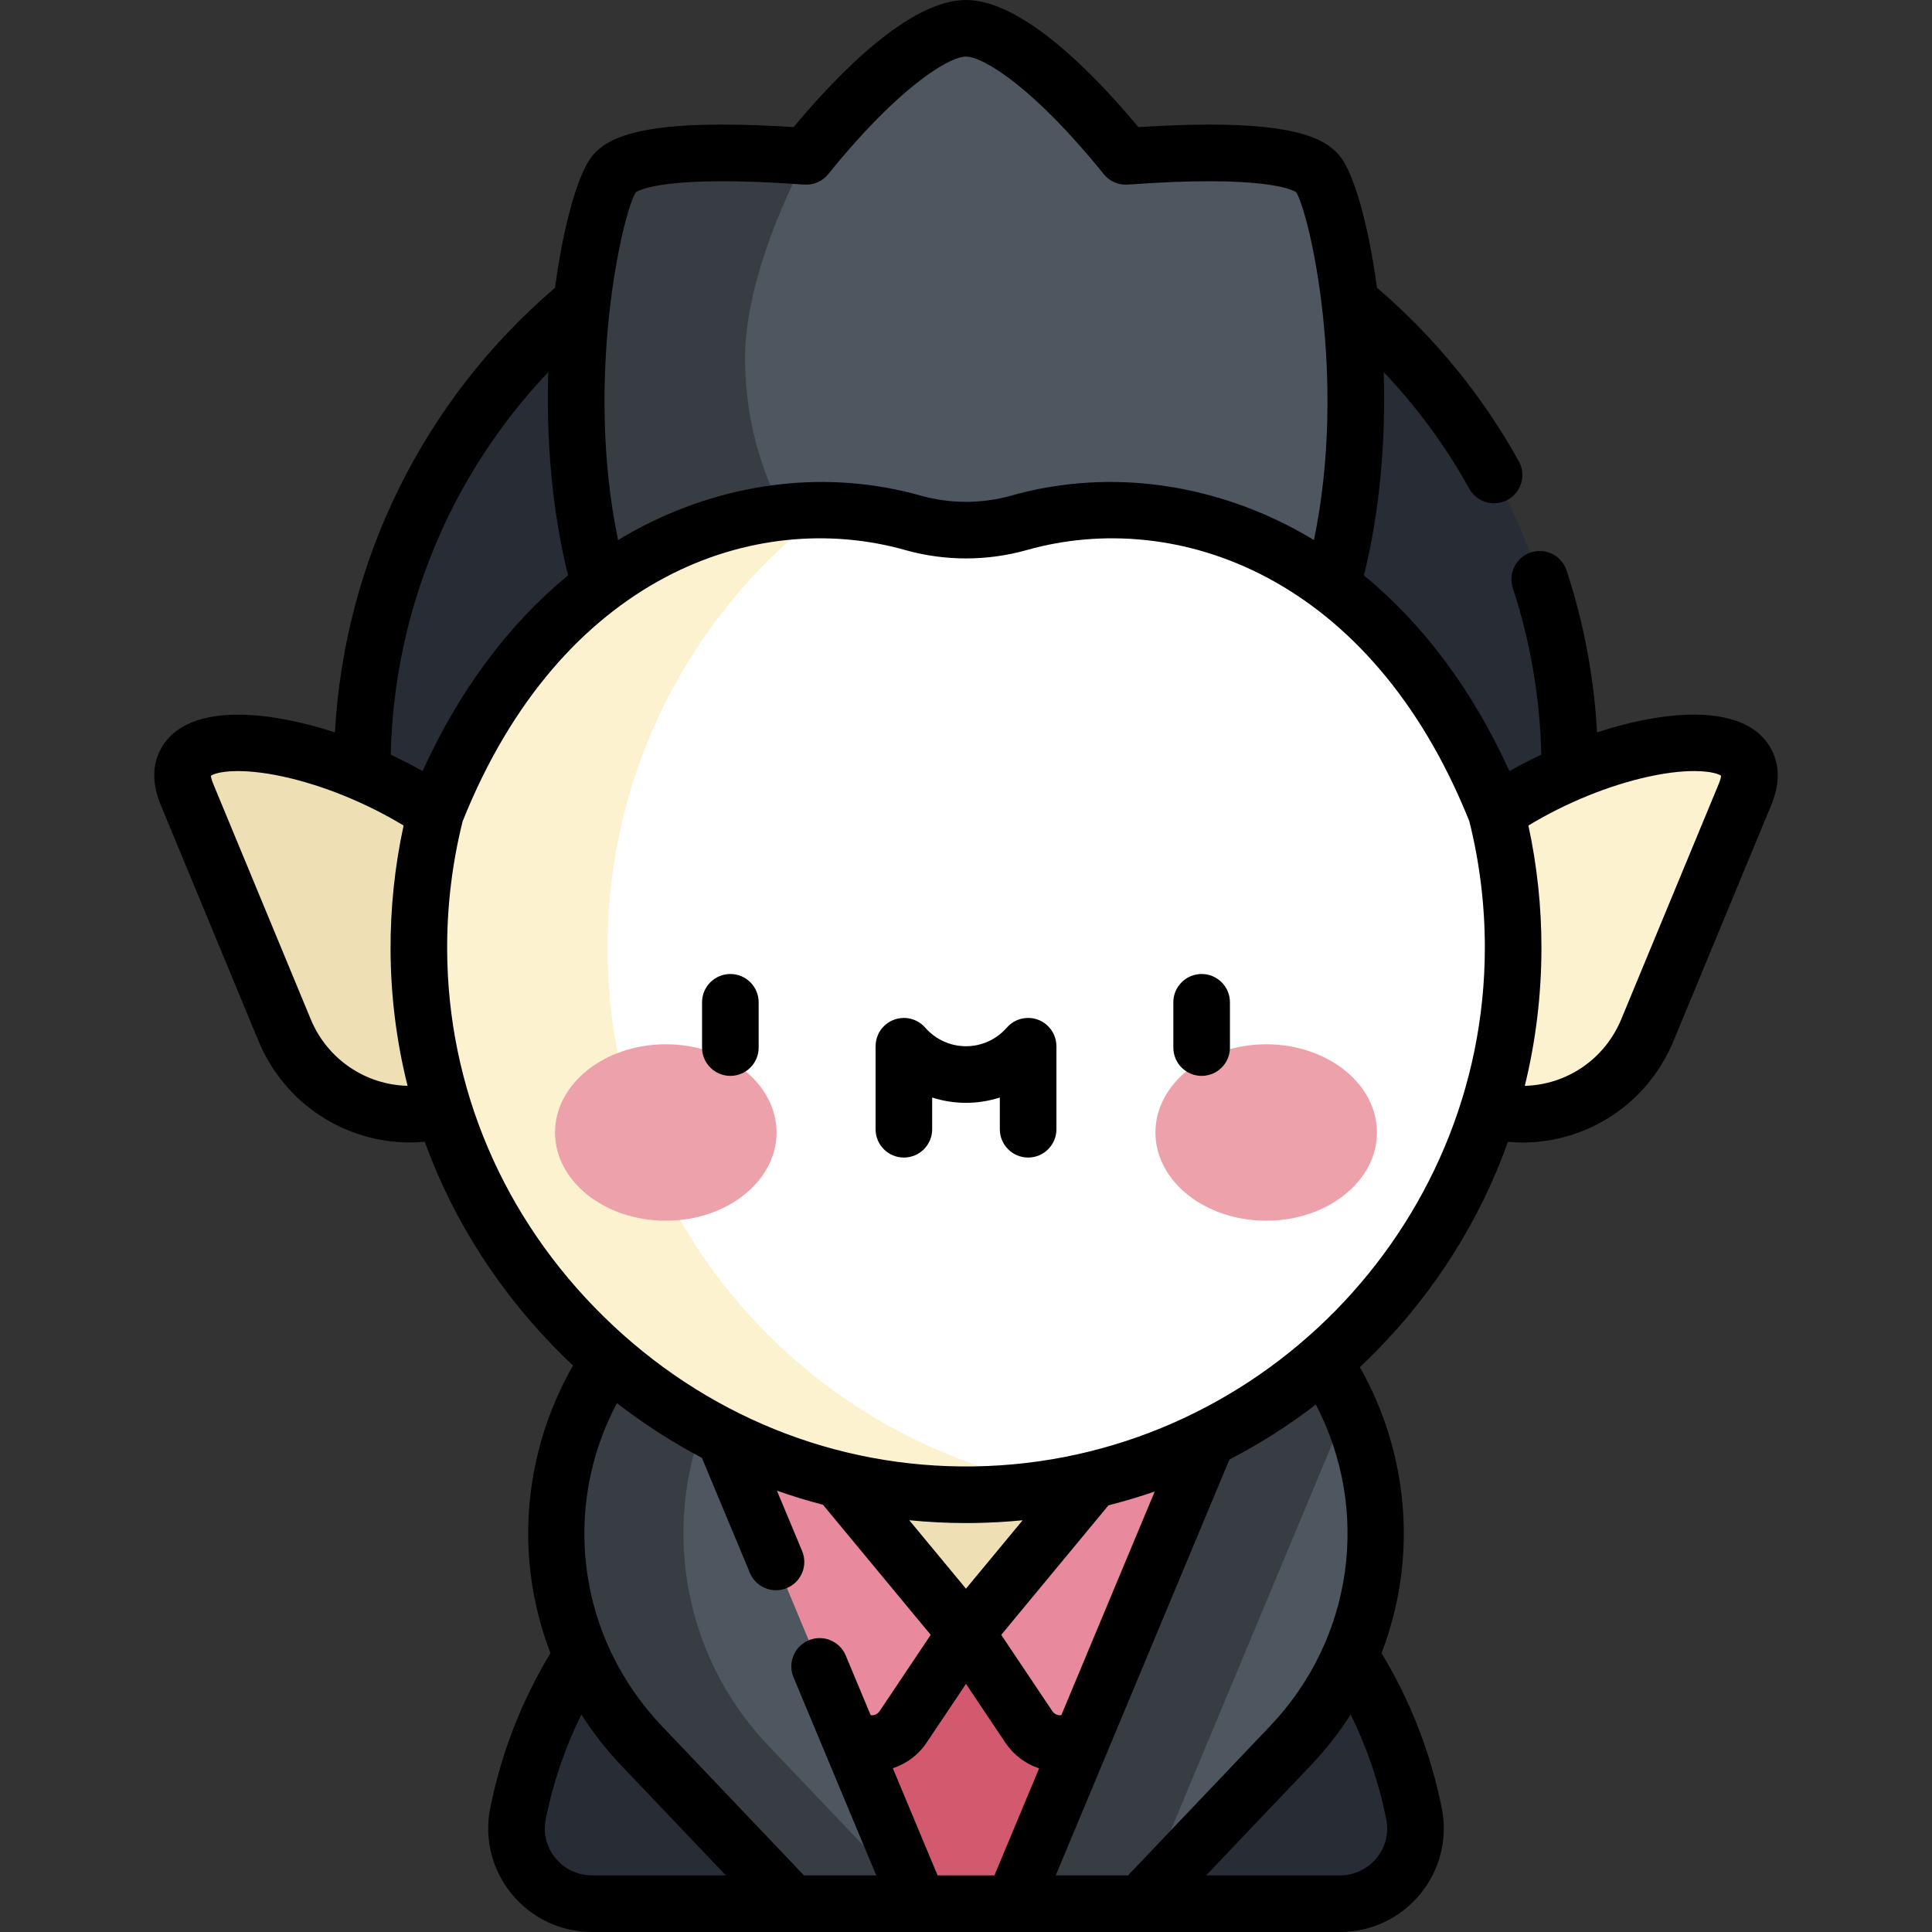 <svg id="Capa_1" enable-background="new 0 0 512 512" height="512" viewBox="0 0 512 512" width="512" xmlns="http://www.w3.org/2000/svg"><rect x="0" y="0" width="512" height="512" fill="#333333" stroke="none"/><g><g><g><path d="m256 43.501c-88.366 0-160 71.634-160 160v15.245h320v-15.246c0-88.365-71.635-159.999-160-159.999z" fill="#282d35"/></g></g><g><path d="m349.298 46.145c-5.184-6.366-28.793-6.322-50.962-4.708-16.025-19.896-32.501-33.937-42.336-33.937s-26.312 14.041-42.336 33.937c-22.169-1.613-45.778-1.657-50.962 4.708-10.298 12.646-39.202 180.855 93.298 180.855s103.596-168.209 93.298-180.855z" fill="#4e5660"/></g><g><path d="m285.004 182.483c-48.356 0-87.556-39.2-87.556-87.557 0-15.517 6.55-34.662 16.233-53.509-.005.006-.01.013-.016.019-22.169-1.613-45.778-1.657-50.962 4.708-10.299 12.647-39.203 180.856 93.297 180.856 63.025 0 89.531-38.058 98.892-79.329-15.984 21.145-41.339 34.812-69.888 34.812z" fill="#383c43"/></g><g><path d="m369.914 245.355c-7.626 18.41 1.117 39.516 19.527 47.142s39.516-1.117 47.142-19.527 13.862-33.466 25.881-62.483-74.323-9.138-92.55 34.868z" fill="#fcf2d0"/></g><g><path d="m142.086 245.355c7.626 18.41-1.117 39.516-19.527 47.142s-39.516-1.117-47.142-19.527-13.862-33.466-25.881-62.483 74.322-9.138 92.55 34.868z" fill="#efdfb4"/></g><g><path d="m156.904 504.5c-12.566 0-22.098-11.469-19.643-23.793 11.054-55.475 60.014-97.282 118.738-97.282s107.684 41.808 118.738 97.282c2.456 12.324-7.076 23.793-19.643 23.793z" fill="#282d35"/></g><g><path d="m268.526 504.5h-25.052l-47.474-71.72h120z" fill="#d3596e"/></g><g><path d="m223 432.78-15.174-58.167h96.335l-15.161 58.167z" fill="#efdfb4"/></g><g><path d="m287.585 459.581c27.323-23.708 32.64-62.417 32.726-84.968h-16.15l-48.167 58.167 16.663 24.867c3.366 5.026 10.359 5.898 14.928 1.934z" fill="#e8899e"/></g><g><path d="m224.402 459.581c-27.323-23.708-32.64-62.417-32.726-84.968h16.15l48.167 58.167-16.663 24.867c-3.366 5.026-10.359 5.898-14.928 1.934z" fill="#e8899e"/></g><g><path d="m243.474 504.5-61.215-146.585c-2.932-7.021-12.319-8.326-17.055-2.371-25.342 31.868-23.313 77.542 4.755 107.037l39.891 41.919z" fill="#4e5660"/></g><g><path d="m188.397 372.612-6.138-14.697c-2.932-7.021-12.319-8.326-17.055-2.371-25.342 31.868-23.313 77.542 4.755 107.037l39.891 41.918h33.623l-39.891-41.918c-23.359-24.547-28.665-60.294-15.185-89.969z" fill="#383c43"/></g><g><path d="m268.526 504.5 61.215-146.585c2.932-7.021 12.319-8.326 17.055-2.371 25.342 31.868 23.313 77.542-4.755 107.037l-39.892 41.919z" fill="#4e5660"/></g><g><path d="m346.795 355.545c-4.736-5.955-14.123-4.65-17.055 2.371l-61.214 146.584h33.623l55.077-131.887c-2.717-5.982-6.18-11.722-10.431-17.068z" fill="#383c43"/></g><g><g><path d="m241.875 138.538c-40.954-11.542-98.331 6.06-126.419 76.799-2.956 11.641-4.508 23.843-4.455 36.416.337 79.84 67.37 145.549 147.202 144.36 79.066-1.178 142.797-65.639 142.797-144.984 0-12.353-1.549-24.343-4.456-35.792-28.088-70.738-85.465-88.341-126.419-76.799-9.253 2.608-18.998 2.608-28.25 0z" fill="#fff"/></g></g><g><g><path d="m161 251.128c0-47.344 22.696-89.38 57.796-115.841-37.302-.373-80.232 21.854-103.34 80.05-2.956 11.641-4.508 23.843-4.455 36.416.337 79.84 67.37 145.549 147.202 144.36 7.761-.116 15.372-.85 22.792-2.139-68.164-11.85-119.995-71.292-119.995-142.846z" fill="#fcf2d0"/></g></g><g><g><g><ellipse cx="176.443" cy="300.122" fill="#eda1ab" rx="29.355" ry="23.377"/></g><g><ellipse cx="335.556" cy="300.122" fill="#eda1ab" rx="29.355" ry="23.377"/></g></g><g><path d="m193.551 285.119c-4.142 0-7.5-3.357-7.5-7.5v-12c0-4.143 3.358-7.5 7.5-7.5s7.5 3.357 7.5 7.5v12c0 4.143-3.358 7.5-7.5 7.5z"/></g><g><path d="m318.449 285.119c-4.142 0-7.5-3.357-7.5-7.5v-12c0-4.143 3.358-7.5 7.5-7.5s7.5 3.357 7.5 7.5v12c0 4.143-3.358 7.5-7.5 7.5z"/></g><path d="m279.957 277.262c-.001-2.092-.865-4.172-2.565-5.654-3.124-2.721-7.86-2.396-10.582.727-2.729 3.132-6.669 4.928-10.81 4.928s-8.081-1.796-10.81-4.928c-2.721-3.122-7.459-3.447-10.582-.727-1.701 1.482-2.565 3.563-2.565 5.654h-.007v22c0 4.143 3.358 7.5 7.5 7.5s7.5-3.357 7.5-7.5v-8.411c2.868.922 5.888 1.411 8.964 1.411 3.077 0 6.096-.49 8.964-1.411v8.411c0 4.143 3.358 7.5 7.5 7.5s7.5-3.357 7.5-7.5v-22z"/></g><path d="m465.751 194.096c-8.383-6.86-25.256-5.667-42.516-.009-.811-14.641-3.513-29.035-8.07-42.906-1.292-3.936-5.531-6.078-9.466-4.784-3.935 1.293-6.077 5.53-4.785 9.466 4.671 14.219 7.202 29.046 7.542 44.126-2.885 1.361-5.712 2.821-8.442 4.367-9.727-21.406-22.8-38.955-38.561-51.867 4.473-18 5.778-36.856 5.249-53.879 8.821 9.297 16.422 19.644 22.687 30.914 1.371 2.467 3.927 3.857 6.562 3.857 1.233 0 2.483-.305 3.637-.945 3.621-2.013 4.924-6.579 2.912-10.199-9.722-17.49-22.373-32.956-37.599-45.995-2.31-17.461-6.317-30.571-9.786-34.831-4.281-5.256-14.05-10.235-53.427-7.719-11.503-13.822-30.657-33.692-45.688-33.692s-34.185 19.87-45.687 33.69c-39.375-2.518-49.146 2.463-53.427 7.719-3.475 4.267-7.483 17.382-9.793 34.846-34.877 29.868-55.795 72.263-58.331 117.841-17.272-5.655-34.165-6.847-42.527.011-2.604 2.135-8.17 8.286-3.629 19.25l25.881 62.482c6.881 16.612 22.865 26.932 40.151 26.932 1.296 0 2.601-.075 3.909-.193 7.714 21.18 20.215 40.634 36.964 57.067.776.761 1.562 1.509 2.35 2.252-8.986 15.627-13.091 33.827-11.577 51.891.701 8.364 2.612 16.552 5.585 24.324-7.691 12.725-13.057 26.546-15.964 41.129-1.604 8.048.471 16.313 5.692 22.677 5.258 6.407 13.023 10.082 21.307 10.082h198.191c8.284 0 16.049-3.675 21.306-10.082 5.221-6.364 7.295-14.629 5.692-22.677-2.907-14.586-8.275-28.406-15.966-41.129 2.933-7.668 4.834-15.738 5.557-23.981 1.58-18.007-2.434-36.193-11.314-51.826 1.426-1.341 2.838-2.704 4.22-4.105 15.813-16.036 27.654-34.978 35.032-55.602 1.271.111 2.54.185 3.8.185 17.269 0 33.189-10.282 40.089-26.942l25.881-62.482c4.547-10.976-1.032-17.128-3.641-19.263zm-252.631-145.179c2.451.173 4.841-.858 6.385-2.776 18.402-22.848 31.907-31.141 36.495-31.141s18.093 8.293 36.495 31.141c1.544 1.918 3.935 2.952 6.385 2.776 36.205-2.635 43.685 1.387 44.636 2.035 3.535 5.808 13.613 49.244 4.696 92.167-2.17-1.312-4.376-2.553-6.625-3.708-23.352-11.994-49.454-14.869-73.496-8.092-7.909 2.23-16.27 2.23-24.18 0-24.042-6.775-50.144-3.901-73.496 8.092-2.249 1.155-4.456 2.397-6.626 3.708-8.92-42.924 1.156-86.356 4.696-92.167.95-.648 8.428-4.671 44.635-2.035zm-67.827 49.709c-.527 17.017.781 35.866 5.253 53.862-15.761 12.912-28.834 30.459-38.56 51.865-2.727-1.543-5.554-3-8.438-4.359.865-38.068 15.796-74.012 41.745-101.368zm-62.947 171.474-25.881-62.482c-.421-1.017-.546-1.695-.569-2.034 1.466-1.04 7.722-2.256 19.058.204 10.612 2.302 22.047 6.963 32.001 12.986-2.334 10.805-3.5 21.883-3.453 33.011.052 12.266 1.588 24.318 4.506 35.968-11.074-.26-21.237-6.97-25.662-17.653zm103.653 116.234 12.731 30.485c1.202 2.878 3.989 4.611 6.924 4.611.963 0 1.943-.187 2.887-.581 3.822-1.597 5.627-5.989 4.031-9.812l-6.681-15.997c4.012 1.42 8.086 2.662 12.208 3.736l28.549 34.477-13.548 20.22c-.585.872-1.507 1.171-2.363 1.067l-6.605-15.816c-1.596-3.822-5.99-5.628-9.811-4.031-3.822 1.597-5.627 5.989-4.031 9.811l21.924 52.496h-19.148l-37.673-39.589c-22.274-23.407-26.724-57.617-11.907-85.571 7.133 5.523 14.664 10.362 22.513 14.494zm62.47 110.666-11.855-28.388c3.544-1.185 6.733-3.485 8.947-6.79l10.433-15.569 10.432 15.569c2.176 3.248 5.305 5.602 8.947 6.818l-11.843 28.36zm32.789-42.453c-.324.037-.607.01-.798-.027-.457-.088-1.101-.341-1.574-1.047l-13.548-20.219 28.427-34.328c4.14-1.051 8.227-2.268 12.249-3.66zm-25.264-33.526-15.025-18.145c4.98.498 10.007.752 15.068.752.758 0 1.519-.006 2.278-.018 4.262-.063 8.494-.312 12.692-.72zm-108.799 71.382c-2.36-2.877-3.3-6.606-2.578-10.23 1.932-9.694 5.101-19.005 9.446-27.813 3.046 4.766 6.535 9.263 10.463 13.391l27.835 29.249h-35.456c-3.775 0-7.314-1.676-9.71-4.597zm220.188-10.23c.722 3.624-.217 7.354-2.578 10.23-2.396 2.921-5.936 4.597-9.709 4.597h-35.456l27.834-29.249c3.928-4.127 7.417-8.625 10.464-13.393 4.344 8.807 7.513 18.119 9.445 27.815zm-30.776-24.762-37.674 39.589h-19.148l46.025-110.212c8.015-4.135 15.675-9.005 22.904-14.562 14.547 27.877 10.007 61.946-12.107 85.185zm-78.515-68.798c-36.607.555-71.44-13.545-98.075-39.676-26.617-26.112-41.361-60.638-41.515-97.217-.049-11.521 1.333-22.979 4.105-34.068 26.069-65.135 77.627-83.061 117.233-71.896 10.572 2.98 21.748 2.98 32.32 0 39.608-11.163 91.164 6.761 117.233 71.896 2.725 10.897 4.107 22.157 4.107 33.477 0 74.697-60.744 136.372-135.408 137.484zm197.443-180.996-25.881 62.483c-4.43 10.697-14.526 17.382-25.567 17.661 2.911-11.85 4.413-24.13 4.413-36.632 0-10.906-1.167-21.764-3.456-32.357 9.925-6.005 21.319-10.655 31.914-12.967 11.391-2.485 17.676-1.268 19.146-.223-.023.34-.148 1.019-.569 2.035z"/></g></svg>